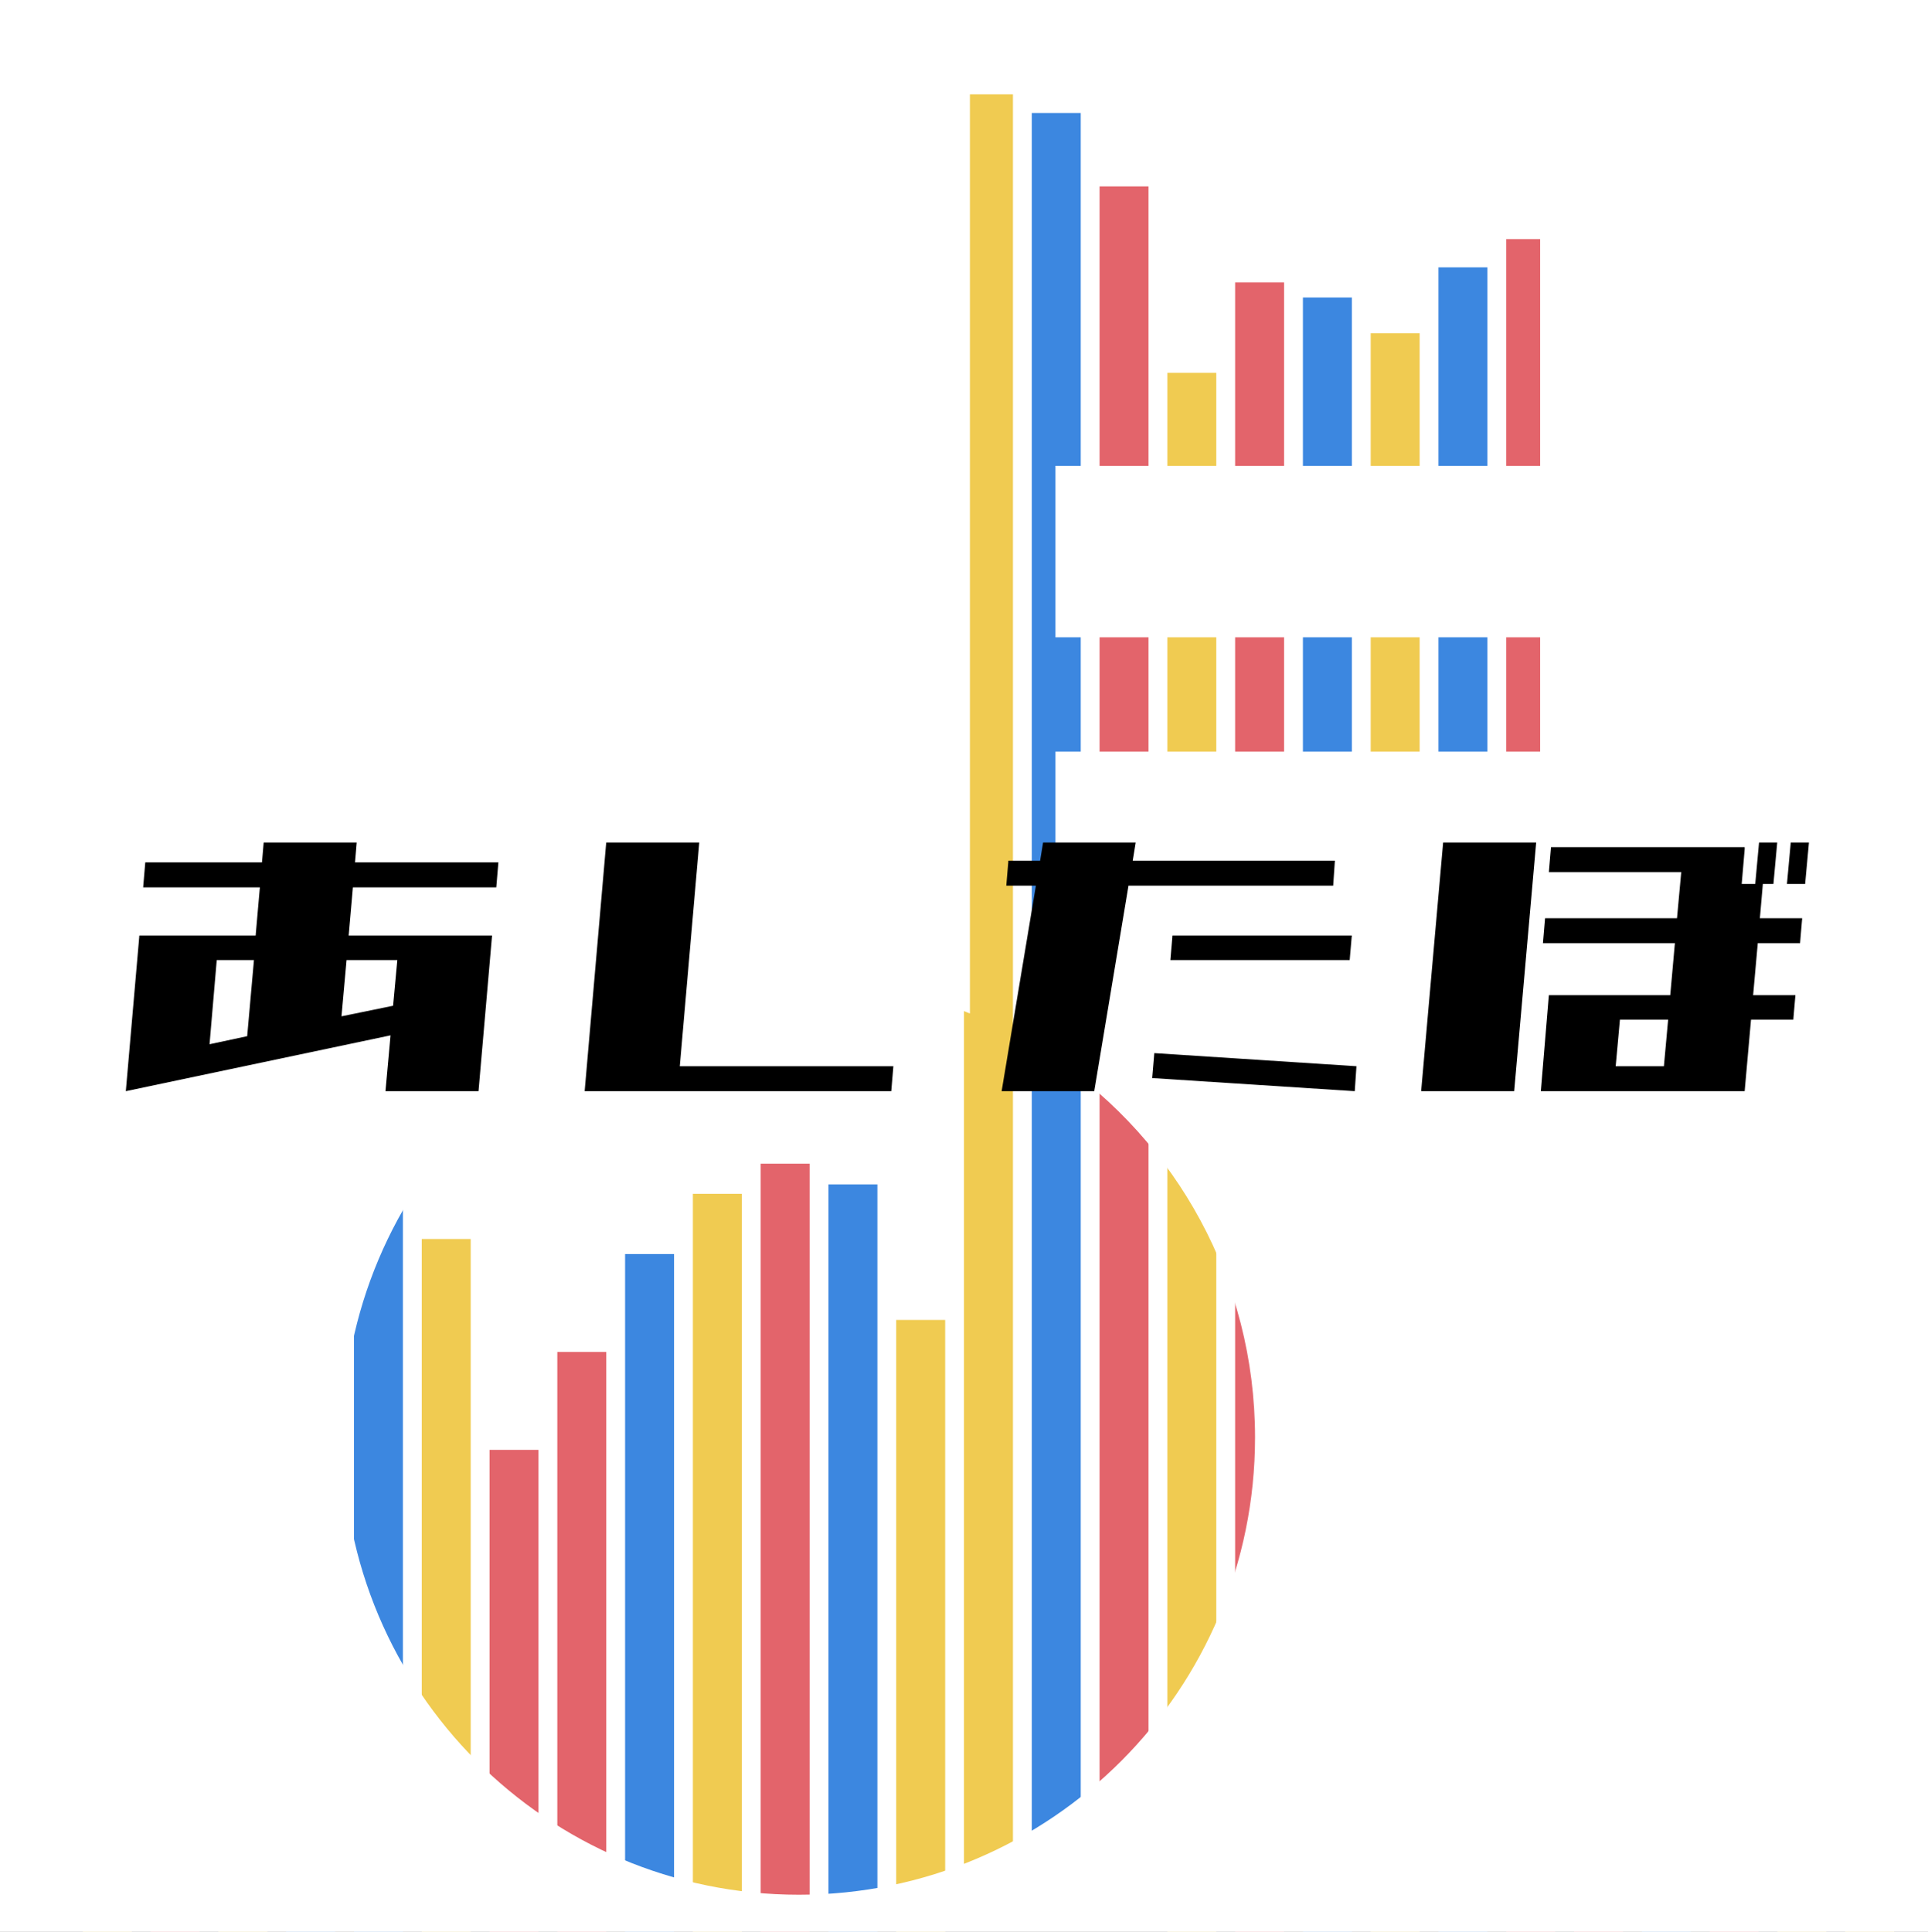 <svg width="512" height="513" viewBox="0 0 512 513" fill="none" xmlns="http://www.w3.org/2000/svg">
<rect x="0" y="0" width="512" height="513" fill="#333333" stroke="none"/>
<rect width="512" height="512" fill="white"/>
<g style="mix-blend-mode:luminosity">
<path d="M58 0H71V513H58V0Z" fill="#F0CB51"/>
<path d="M112 329H125V513H112V329Z" fill="#F0CB51"/>
<path d="M184 317H197V513H184V317Z" fill="#F0CB51"/>
<path d="M130 385H143V513H130V385Z" fill="#E3646B"/>
<path d="M148 359H161V513H148V359Z" fill="#E3646B"/>
<path d="M202 309H215V513H202V309Z" fill="#E3646B"/>
<path d="M220 314.5H233V513H220V314.5Z" fill="#3C87E0"/>
<path d="M166 333H179V513H166V333Z" fill="#3C87E0"/>
<path d="M94 274H107V513H94V274Z" fill="#3C87E0"/>
<path d="M76 194H89V513H76V194Z" fill="#3C87E0"/>
<path d="M238 350.5H251V513H238V350.5Z" fill="#F0CB51"/>
<path d="M364 88.5H377V513H364V88.5Z" fill="#F0CB51"/>
<path d="M472 342H485V513H472V342Z" fill="#F0CB51"/>
<path d="M490 298H503V513H490V298Z" fill="#F0CB51"/>
<path d="M256 21.5H269V507H256V21.5Z" fill="#F0CB51"/>
<path d="M274 30H287V496.5H274V30Z" fill="#3C87E0"/>
<path d="M382 71H395V513H382V71Z" fill="#3C87E0"/>
<path d="M436 201H449V513H436V201Z" fill="#3C87E0"/>
<path d="M40 0H53V513H40V0Z" fill="#E3646B"/>
<path d="M292 49.5H305V474H292V49.5Z" fill="#E3646B"/>
<path d="M310 99H323V513H310V99Z" fill="#F0CB51"/>
<path d="M22 4H35V513H22V4Z" fill="#F0CB51"/>
<path d="M328 75H341V513H328V75Z" fill="#E3646B"/>
<path d="M400 63.5H413V513H400V63.5Z" fill="#E3646B"/>
<path d="M418 173H431V513H418V173Z" fill="#E3646B"/>
<path d="M454 309H467V513H454V309Z" fill="#E3646B"/>
<path d="M346 79H359V513H346V79Z" fill="#3C87E0"/>
<path fill-rule="evenodd" clip-rule="evenodd" d="M512 513H0V0H512V513ZM257.571 269.121C243.542 263.429 228.208 260.294 212.143 260.294C145.237 260.294 91 314.654 91 381.711C91 448.768 145.237 503.128 212.143 503.128C279.048 503.128 333.286 448.768 333.286 381.711C333.286 339.979 312.279 303.166 280.286 281.312V199.586H409V169.231H280.286V123.7H409V25.049H257.571V269.121Z" fill="white"/>
</g>
<path d="M411.317 231.58L411.879 224.954H463.314V225.516L462.528 234.725H466.122L467.133 223.719H471.962L470.951 234.725H468.144L467.357 243.821H478.588L478.026 250.447H466.796L465.561 264.261H476.791L476.229 270.774H464.999L463.314 289.754H409.184L411.317 264.261H443.549L444.784 250.447H409.745L410.307 243.821H445.346L446.469 231.58H411.317ZM377.401 289.754L383.241 223.719H407.948L402.108 289.754H377.401ZM479.374 234.725H474.545L475.556 223.719H480.385L479.374 234.725ZM441.864 283.128L442.987 270.774H430.185L429.062 283.128H441.864Z" fill="black"/>
<path d="M267.23 235.174L267.792 228.548H276.215L277.001 223.719H301.596L300.81 228.548H354.491L354.042 235.174H299.687L290.59 289.754H265.995L275.092 235.174H267.23ZM305.976 286.272L306.537 279.646L360.219 283.128L359.77 289.754L305.976 286.272ZM310.805 254.939L311.366 248.426H358.983L358.422 254.939H310.805Z" fill="black"/>
<path d="M155.263 289.754L160.99 223.719H185.697L180.531 283.128H237.245L236.684 289.754H155.263Z" fill="black"/>
<path d="M38.017 235.623L38.578 228.997H69.574L70.023 223.719H94.731L94.281 228.997H132.353L131.791 235.623H93.72L92.597 248.426H130.668L127.074 289.754H102.367L103.715 274.93L33.412 289.754L37.006 248.426H67.89L69.013 235.623H38.017ZM67.44 254.939H57.558L55.648 277.288L65.644 275.154L67.44 254.939ZM90.688 269.876L104.389 267.068L105.512 254.939H92.035L90.688 269.876Z" fill="black"/>
</svg>
